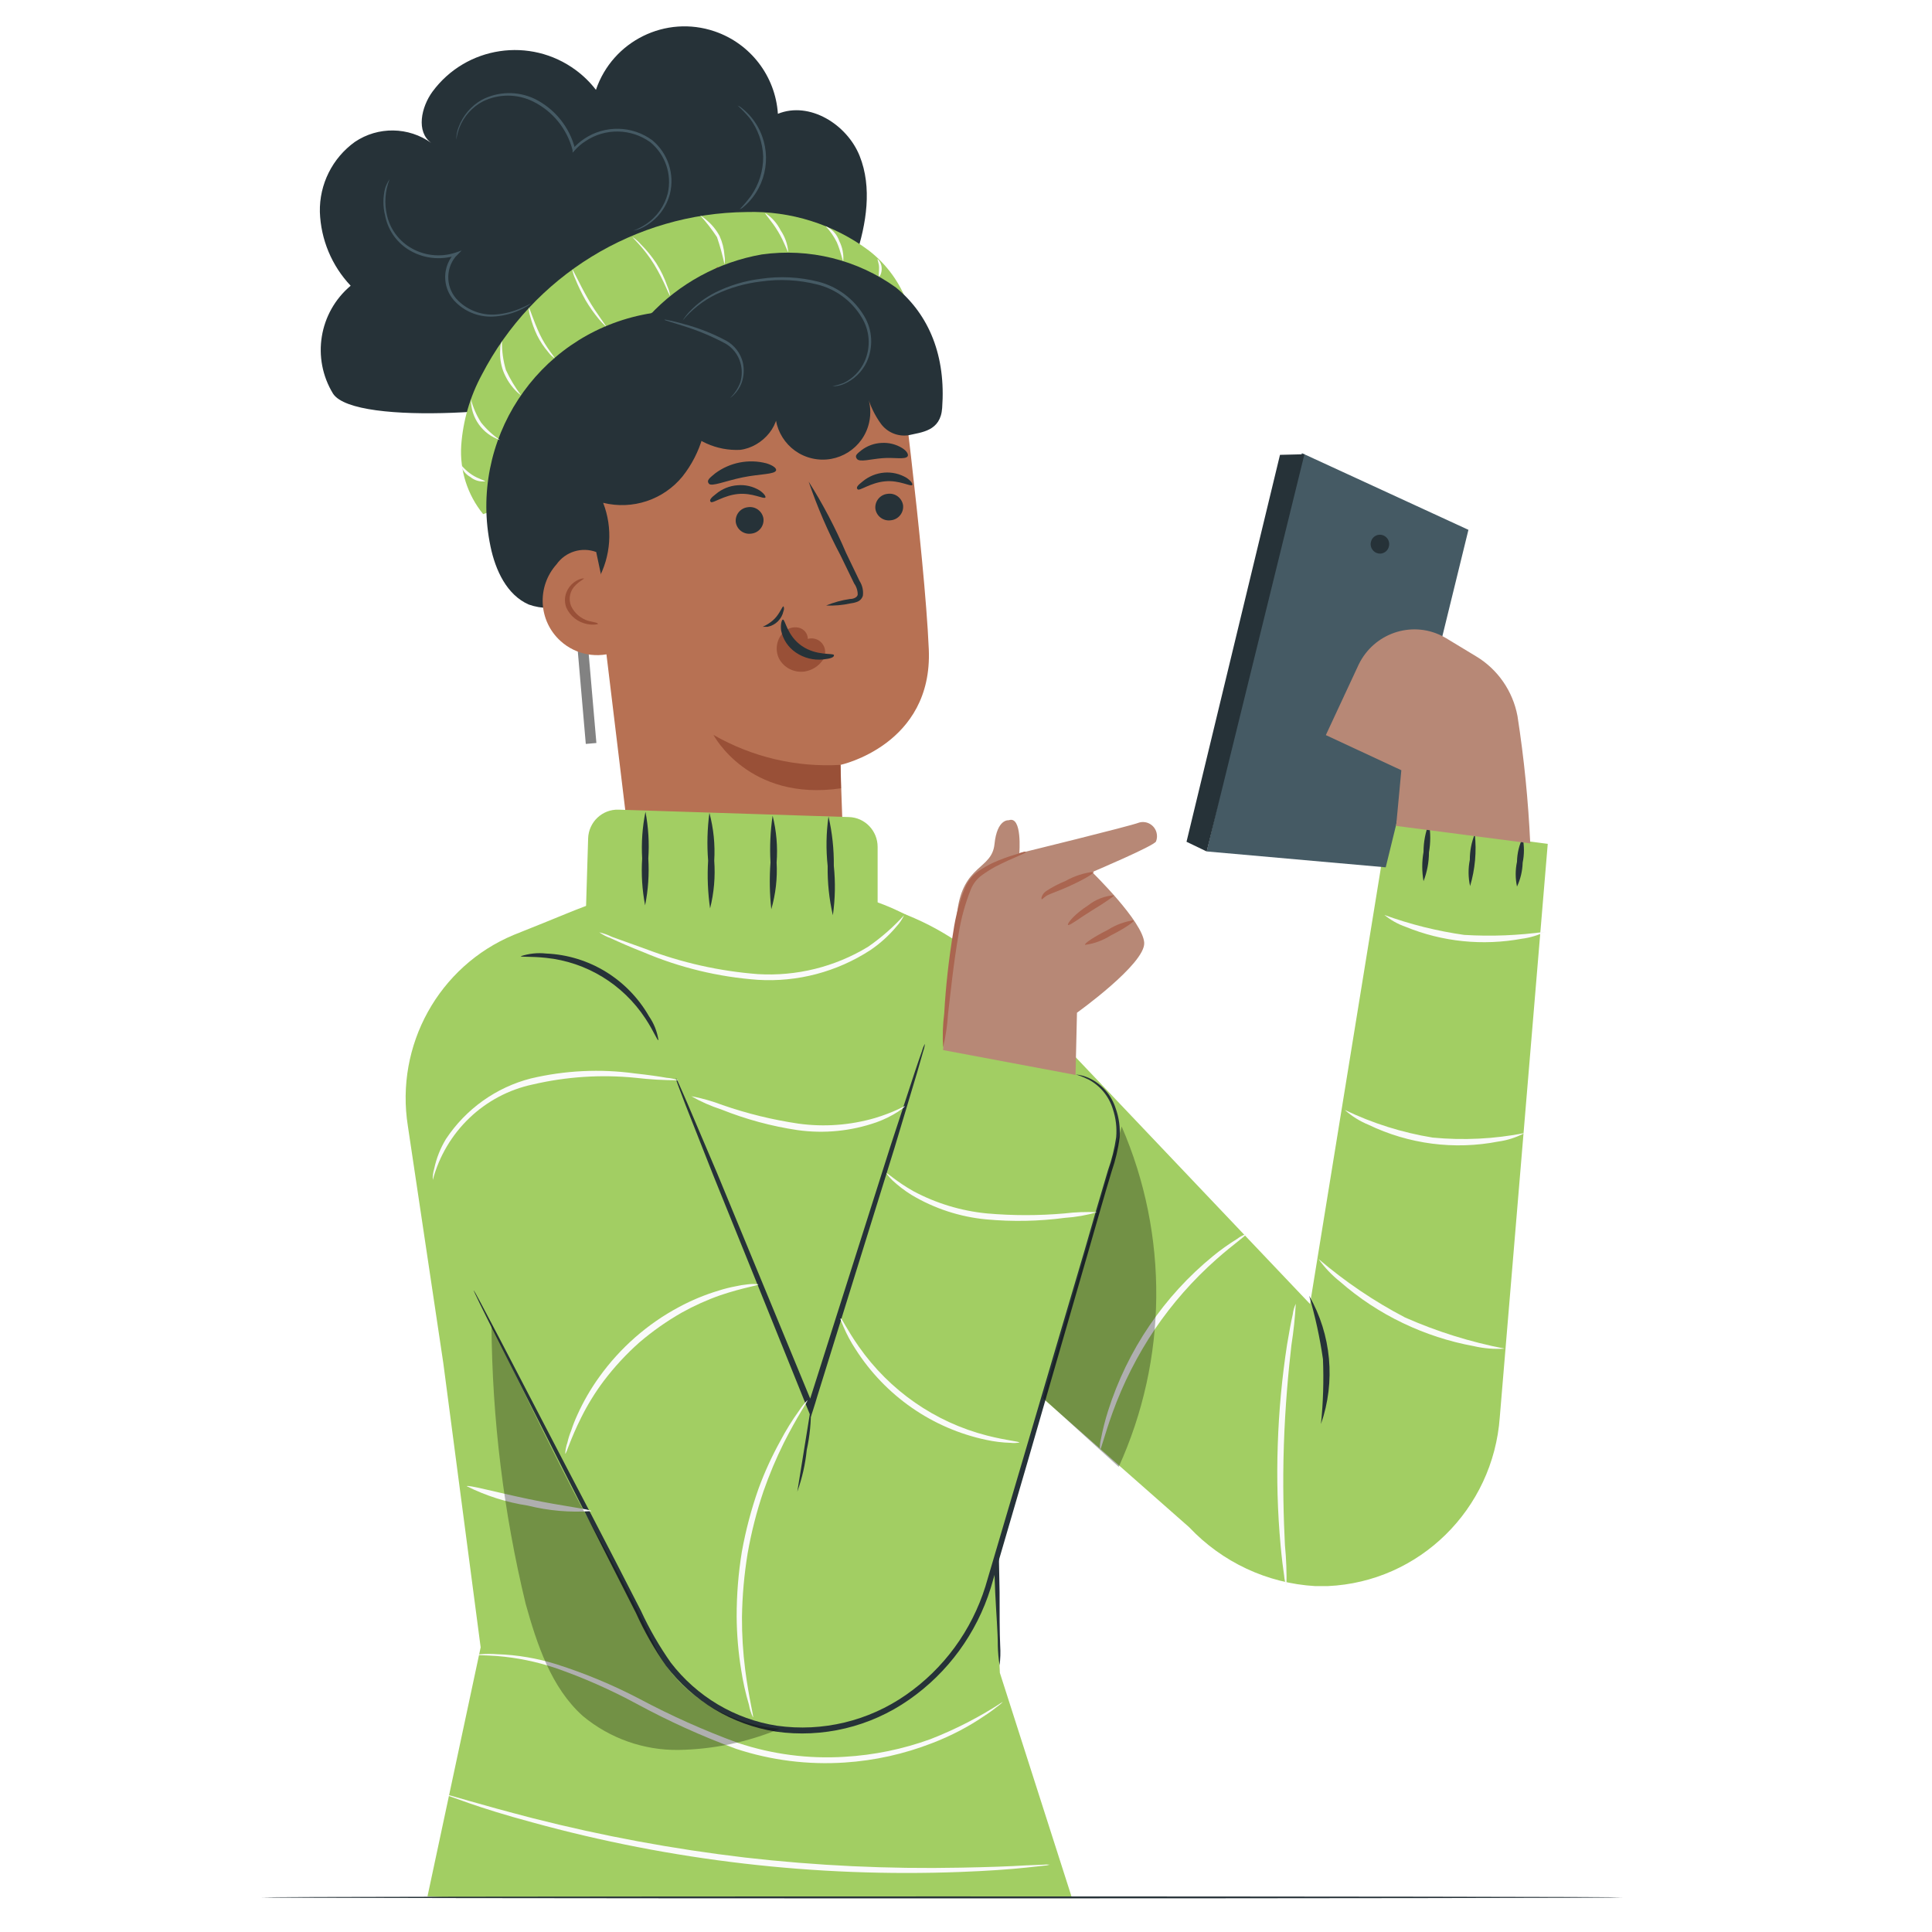 <?xml version="1.0" encoding="utf-8"?>
<!-- Generator: Adobe Illustrator 24.0.0, SVG Export Plug-In . SVG Version: 6.00 Build 0)  -->
<svg version="1.1" xmlns="http://www.w3.org/2000/svg" xmlns:xlink="http://www.w3.org/1999/xlink" x="0px" y="0px"
	 viewBox="0 0 512 512" style="enable-background:new 0 0 512 512;" xml:space="preserve">
<style type="text/css">
	.st0{fill:#263238;}
	.st1{fill:#848484;}
	.st2{opacity:0.6;}
	.st3{fill:#FFFFFF;}
	.st4{opacity:0.3;}
	.st5{fill:#455A64;}
	.st6{fill:#6993F6;}
	.st7{fill:#FFB000;}
	.st8{opacity:0.2;}
	.st9{fill:#FAFAFA;}
	.st10{fill:#A36957;}
	.st11{fill:#7C3B29;}
	.st12{fill:#EA81DB;}
	.st13{fill:#B77153;}
	.st14{fill:#995037;}
	.st15{fill:none;stroke:#4E585D;stroke-width:1.593;stroke-miterlimit:10;}
	.st16{fill:#FBFBFB;}
	.st17{fill:#FFBE9D;}
	.st18{opacity:0.6;fill:#FFFFFF;enable-background:new    ;}
	.st19{fill:#E0E0E0;}
	.st20{fill:#EB996E;}
	.st21{fill:#D1734A;}
	.st22{fill:#F7B73E;}
	.st23{fill:#FFAD9D;}
	.st24{fill:#E88774;}
	.st25{fill:#EF67D6;}
	.st26{fill:#A2CE63;}
	.st27{fill:#EAA98C;}
	.st28{fill:none;stroke:#4E585D;stroke-width:1.982;stroke-miterlimit:10;}
	.st29{clip-path:url(#SVGID_2_);}
	.st30{fill:#3A2110;}
	.st31{fill:#231409;}
	.st32{opacity:0.4;}
	.st33{fill:#E8505B;}
	.st34{fill:#828282;}
	.st35{fill:none;stroke:#4E585D;stroke-width:1.348;stroke-miterlimit:10;}
	.st36{fill:#0C45A8;}
	.st37{clip-path:url(#SVGID_4_);}
	.st38{fill:#B78876;}
	.st39{fill:#AA6550;}
	.st40{fill:#183D72;}
	.st41{fill:none;stroke:#4E585D;stroke-width:2.507;stroke-miterlimit:10;}
</style>
<g id="Layer_2">
</g>
<g id="Layer_3">
</g>
<g id="Layer_4">
</g>
<g id="Layer_5">
</g>
<g id="Layer_6">
</g>
<g id="Layer_7">
</g>
<g id="Layer_8">
</g>
<g id="Layer_9">
	<g>
		<g>
			<g id="freepik--character-1--inject-2_3_">
				
					<rect x="153.9" y="166.71" transform="matrix(0.996 -0.086 0.086 0.996 -15.004 13.961)" class="st34" width="2.82" height="30.5"/>
				<path class="st0" d="M154.1,104.02c-9.35,5.05-59.99,9.17-65.83,0.32c-5.74-9.38-3.76-21.54,4.66-28.62
					c-5.01-5.29-7.91-12.24-8.16-19.53c-0.16-7.35,3.31-14.3,9.28-18.59c6.15-4.14,14.22-4.02,20.25,0.29
					c-4.11-2.96-2.67-9.53,0.32-13.61c8.91-12.06,25.9-14.61,37.96-5.71c2.02,1.49,3.82,3.25,5.35,5.24
					c4.41-12.97,18.49-19.91,31.45-15.5c9.49,3.23,16.11,11.85,16.77,21.85c8.37-3.39,18.3,2.78,21.66,11.15
					c3.36,8.37,1.8,18.05-1.01,26.56"/>
				<path class="st26" d="M128.04,136.25c-4.17-5.12-6.25-11.64-5.81-18.23c0.47-6.55,2.33-12.92,5.45-18.7
					c13.61-26.25,40.6-42.83,70.16-43.13c11.68-0.35,23.13,3.26,32.48,10.25c9.39,7.29,13.8,19.3,11.37,30.93"/>
				<path class="st13" d="M223.51,223.89c-0.51-11.12-0.76-21.19-0.76-21.19s24.47-5.27,23.39-30.61s-8.63-83.3-8.63-83.3
					l-47.43-18.05l-37,39.45l14.22,117.73c2.53,16.64,12.7,30.1,29.38,27.86l0,0C212.53,253.68,224.15,239.85,223.51,223.89z"/>
				<path class="st0" d="M172.87,82.69c-7.22,11.87-2.13,19.06,7.22,29.31c3.88,4.82,9.84,7.51,16.03,7.22
					c6.06-0.72,11.44-6.97,9.64-12.81c-1.55,6.78,2.7,13.54,9.48,15.08c6.78,1.55,13.54-2.7,15.08-9.48
					c0.55-2.41,0.38-4.92-0.49-7.23c0.75,2.7,1.97,5.24,3.61,7.51c1.66,2.27,4.43,3.44,7.22,3.07c3.61-0.83,8.59-1.08,9.02-7.22
					c1.01-13.68-3.36-24.62-12.24-31.94c-10.28-7.39-23.01-10.53-35.55-8.77c-11.44,2-21.91,7.69-29.81,16.21"/>
				<path class="st0" d="M180.23,82.08c3.8,6.87,6.18,14.43,7,22.23c0.82,7.86-1.45,15.74-6.35,21.94c-5.07,6.21-13.26,8.93-21.04,7
					c2.6,6.69,2.08,14.19-1.41,20.46c-3.79,6.23-11.43,8.94-18.3,6.5c-5.85-2.56-8.84-9.13-10.14-15.38
					c-5.86-28.04,12.12-55.52,40.15-61.38c3.66-0.77,7.39-1.13,11.13-1.1"/>
				<path class="st13" d="M158,146.29c-3.83-1.42-8.14-0.09-10.5,3.25c-5.32,5.94-4.83,15.06,1.11,20.39
					c4.07,3.65,9.86,4.69,14.95,2.68"/>
				<path class="st14" d="M158.47,165.38c0,0-1.08,0.36-2.89,0c-2.42-0.47-4.47-2.08-5.49-4.33c-0.5-1.3-0.5-2.74,0-4.04
					c0.4-1.04,1.07-1.95,1.95-2.63c1.48-1.12,2.67-1.15,2.71-1.05c0.04,0.11-0.97,0.54-2.17,1.7c-1.54,1.43-2.03,3.66-1.23,5.59
					c0.91,1.91,2.59,3.34,4.62,3.93C157.39,164.91,158.47,164.98,158.47,165.38z"/>
				<path class="st0" d="M207.63,160.69c0,0,0.32,0.51,0,1.26c-0.22,1.03-0.73,1.97-1.48,2.71c-0.74,0.74-1.68,1.24-2.71,1.44
					c-0.79,0-1.26,0-1.3,0s1.73-0.69,3.14-2.13C206.69,162.53,207.3,160.65,207.63,160.69z"/>
				<path class="st0" d="M239.32,133.87c0.23,1.98-1.19,3.77-3.17,4c-0.03,0-0.05,0.01-0.08,0.01c-1.95,0.28-3.76-1.05-4.08-3
					c-0.23-1.98,1.19-3.77,3.17-4c0.03,0,0.05-0.01,0.08-0.01C237.19,130.59,239,131.93,239.32,133.87z"/>
				<path class="st0" d="M241.74,128.53c-0.4,0.51-3.36-1.34-7.22-0.97c-3.86,0.36-6.68,2.6-7.22,2.13s0-1.08,1.34-2.13
					c1.61-1.33,3.59-2.13,5.67-2.31c2.07-0.17,4.14,0.31,5.92,1.37C241.48,127.45,241.95,128.28,241.74,128.53z"/>
				<path class="st0" d="M202.32,137.41c0.23,1.98-1.19,3.77-3.17,4c-0.03,0-0.05,0.01-0.08,0.01c-1.95,0.28-3.76-1.05-4.08-3
					c-0.23-1.98,1.19-3.77,3.17-4c0.03,0,0.05-0.01,0.08-0.01C200.19,134.13,202.01,135.47,202.32,137.41z"/>
				<path class="st0" d="M202.83,131.85c-0.43,0.51-3.39-1.3-7.22-0.94c-3.83,0.36-6.68,2.56-7.22,2.13c-0.54-0.43,0-1.12,1.34-2.13
					c1.61-1.35,3.61-2.16,5.7-2.31c2.06-0.19,4.12,0.29,5.88,1.37C202.54,130.8,203.01,131.63,202.83,131.85z"/>
				<path class="st0" d="M218.92,160.47c2.03-0.83,4.15-1.42,6.32-1.73c1.01,0,1.95-0.47,2.06-1.15c0.01-1.06-0.32-2.1-0.94-2.96
					l-3.61-7.44c-3.34-6.28-6.16-12.83-8.45-19.56c3.8,6,7.11,12.3,9.89,18.84l3.61,7.51c0.74,1.16,1.05,2.54,0.87,3.9
					c-0.23,0.76-0.81,1.36-1.55,1.62c-0.55,0.21-1.12,0.34-1.7,0.4C223.29,160.37,221.11,160.56,218.92,160.47z"/>
				<path class="st14" d="M218.38,174.22c0.79-1.83-0.05-3.95-1.88-4.75c-0.76-0.33-1.62-0.39-2.42-0.16
					c-0.01-1.42-1-2.64-2.38-2.96c-1.37-0.31-2.81,0.07-3.86,1.01c-2.02,1.83-2.58,4.78-1.37,7.22c1.31,2.4,3.97,3.74,6.68,3.39
					c2.7-0.39,4.95-2.28,5.81-4.87"/>
				<path class="st0" d="M207.48,164.19c0.65,0,1.05,4.22,4.98,6.97c3.93,2.74,8.48,1.84,8.55,2.45c0.07,0.61-0.94,0.94-2.89,1.15
					c-2.55,0.26-5.11-0.39-7.22-1.84c-2.02-1.36-3.42-3.46-3.9-5.85C206.8,165.38,207.19,164.19,207.48,164.19z"/>
				<path class="st0" d="M205.68,124.63c-0.29,1.12-4.3,0.94-8.88,1.88c-4.58,0.94-8.27,2.56-8.95,1.66
					c-0.69-0.9,0.25-1.52,1.66-2.71c3.89-2.91,8.9-3.9,13.61-2.67C204.88,123.33,205.79,124.09,205.68,124.63z"/>
				<path class="st0" d="M240.54,120.91c-0.61,0.97-3.61,0.25-6.71,0.51c-3.1,0.25-5.99,1.12-6.71,0.22c-0.72-0.9,0-1.37,1.15-2.31
					c1.54-1.18,3.4-1.86,5.34-1.95c1.93-0.12,3.84,0.35,5.49,1.37C240.36,119.54,240.8,120.45,240.54,120.91z"/>
				<path class="st14" d="M222.75,202.7c-11.76,0.69-23.46-2.07-33.67-7.94c0,0,9.28,17.76,33.78,14.15L222.75,202.7z"/>
				<path class="st9" d="M138.08,104.75c0,0-0.76-0.47-1.73-1.55c-1.29-1.42-2.31-3.08-3-4.87c-0.66-1.81-0.93-3.74-0.79-5.67
					c-0.02-0.8,0.14-1.59,0.47-2.31c-0.05,2.61,0.3,5.22,1.05,7.72C135.17,100.43,136.51,102.66,138.08,104.75z"/>
				<path class="st9" d="M146.96,94.93c-0.63-0.42-1.18-0.94-1.62-1.55c-1.18-1.37-2.19-2.89-3-4.51c-0.78-1.63-1.39-3.34-1.84-5.09
					c-0.25-0.71-0.38-1.45-0.36-2.2c0.25,0,1.12,3.21,2.89,6.97C144.79,92.29,147.17,94.75,146.96,94.93z"/>
				<path class="st9" d="M160.56,86.52c0,0-0.76-0.65-1.8-1.88c-1.34-1.61-2.55-3.32-3.61-5.13c-1.02-1.82-1.93-3.7-2.71-5.63
					c-0.37-0.78-0.63-1.61-0.79-2.45c0.25,0,1.8,3.61,4.15,7.72C158.14,83.27,160.78,86.37,160.56,86.52z"/>
				<path class="st9" d="M177.6,78.36c-0.29,0-1.59-3.93-4.26-8.3s-5.92-7.22-5.7-7.22c0.78,0.5,1.48,1.11,2.09,1.8
					c1.58,1.57,2.99,3.3,4.22,5.16c1.19,1.89,2.16,3.92,2.89,6.03C177.2,76.64,177.45,77.49,177.6,78.36z"/>
				<path class="st9" d="M192,70.06c-0.52-2.44-1.18-4.85-1.99-7.22c-1.33-2.02-2.82-3.94-4.44-5.74c0,0,0.76,0.4,1.77,1.3
					c1.37,1.16,2.51,2.57,3.36,4.15c0.74,1.63,1.18,3.38,1.3,5.16C192.15,68.49,192.15,69.29,192,70.06z"/>
				<path class="st9" d="M208.89,66.78c-0.22,0-0.97-2.53-2.67-5.38c-1.7-2.85-3.61-4.73-3.39-4.91c1.73,1.13,3.13,2.7,4.04,4.55
					C208.03,62.74,208.73,64.72,208.89,66.78z"/>
				<path class="st9" d="M223.47,69.19c-0.22,0-0.58-2.35-1.7-4.98c-0.77-1.56-1.77-2.99-2.96-4.26c1.71,0.74,3.02,2.17,3.61,3.93
					C223.26,65.53,223.62,67.36,223.47,69.19z"/>
				<path class="st9" d="M232.6,68.65c0,0,0.94,0.79,1.05,2.24s-0.51,2.45-0.69,2.38c-0.18-0.07,0-1.08,0-2.31
					C232.96,69.74,232.42,68.76,232.6,68.65z"/>
				<path class="st9" d="M132.52,116.62c-4.66-1.54-7.78-5.92-7.72-10.83c0.56,2.2,1.48,4.3,2.71,6.21
					C128.94,113.78,130.63,115.34,132.52,116.62z"/>
				<path class="st9" d="M128.58,127.56c-1.41,0.17-2.84-0.24-3.93-1.15c-1.25-0.69-2.17-1.84-2.56-3.21c0.18,0,1.15,1.41,2.96,2.6
					C126.85,126.98,128.62,127.34,128.58,127.56z"/>
				<path class="st5" d="M220.58,102.36c0.99-0.2,1.97-0.48,2.92-0.83c2.51-1.19,4.51-3.24,5.63-5.77
					c1.69-3.78,1.39-8.15-0.79-11.66c-2.6-4.34-6.82-7.47-11.73-8.7c-4.91-1.24-10.01-1.51-15.01-0.79
					c-4.1,0.48-8.1,1.63-11.84,3.39c-3.41,1.67-6.44,4.05-8.88,6.97c0.55-0.88,1.19-1.71,1.91-2.45c1.96-2.05,4.25-3.74,6.79-5.02
					c3.76-1.87,7.81-3.09,11.98-3.61c5.1-0.76,10.3-0.5,15.3,0.76c5.08,1.3,9.44,4.56,12.13,9.06c2.25,3.71,2.5,8.3,0.69,12.24
					c-1.23,2.61-3.38,4.67-6.03,5.81C222.69,102.18,221.64,102.39,220.58,102.36z"/>
				<path class="st5" d="M193.48,105.47c1.2-1.16,2.13-2.58,2.71-4.15c0.51-1.72,0.51-3.55,0-5.27c-0.63-2.12-2.05-3.92-3.97-5.02
					c-3.6-1.92-7.37-3.49-11.26-4.69c-3-0.97-4.91-1.48-4.87-1.59s0.51,0,1.37,0.18c0.87,0.18,2.13,0.47,3.61,0.9
					c4.02,1.05,7.9,2.58,11.55,4.55c2.06,1.21,3.56,3.18,4.19,5.49c0.46,1.86,0.36,3.82-0.29,5.63c-0.45,1.2-1.17,2.29-2.09,3.18
					C194.15,104.99,193.83,105.25,193.48,105.47z"/>
				<path class="st5" d="M120.93,37.07c-0.03-1.16,0.18-2.32,0.61-3.39c1.13-3.05,3.3-5.61,6.14-7.22c4.33-2.26,9.46-2.38,13.9-0.32
					c5.41,2.63,9.37,7.52,10.83,13.35h-0.65c0.89-1.04,1.93-1.95,3.07-2.71c5.5-3.68,12.72-3.53,18.05,0.4
					c4.14,3.45,5.95,8.95,4.66,14.18c-0.89,3.45-3.08,6.42-6.1,8.3c-1.1,0.72-2.32,1.23-3.61,1.48c1.18-0.45,2.3-1.03,3.36-1.73
					c2.87-1.91,4.93-4.82,5.77-8.16c1.15-5.01-0.63-10.25-4.58-13.53c-5.12-3.71-12.01-3.83-17.25-0.29
					c-1.09,0.7-2.08,1.55-2.92,2.53l-0.47,0.51v-0.65c-1.43-5.63-5.26-10.35-10.47-12.92c-4.21-2.08-9.15-2.08-13.35,0
					c-2.76,1.47-4.92,3.86-6.1,6.75C121.38,34.75,121.09,35.9,120.93,37.07z"/>
				<path class="st5" d="M195.5,27.98c0.4,0.15,0.76,0.37,1.08,0.65c0.91,0.72,1.75,1.53,2.49,2.42c5.09,6.12,5.26,14.95,0.4,21.26
					c-0.7,0.91-1.5,1.75-2.38,2.49c-0.31,0.3-0.68,0.53-1.08,0.69c1.09-1.14,2.1-2.34,3.03-3.61c2.12-3.04,3.24-6.66,3.21-10.36
					c-0.12-3.71-1.38-7.29-3.61-10.25C197.66,30.1,196.61,29.01,195.5,27.98z"/>
				<path class="st5" d="M103.25,47.5c-1.21,3.05-1.45,6.41-0.69,9.6c0.8,3.45,2.93,6.44,5.92,8.34c3.67,2.32,8.19,2.86,12.31,1.48
					l1.55-0.54l-1.15,1.19l-0.51,0.51c-2.79,3.51-2.45,8.56,0.79,11.66c2.62,2.53,6.18,3.84,9.82,3.61c2.44-0.17,4.82-0.79,7.04-1.8
					c1.59-0.69,2.42-1.19,2.45-1.12c-0.72,0.54-1.5,1.01-2.31,1.41c-2.26,1.13-4.71,1.81-7.22,2.02c-3.8,0.34-7.56-0.97-10.32-3.61
					c-3.56-3.34-3.96-8.86-0.9-12.67l0.58-0.58l0.36,0.65c-4.33,1.45-9.08,0.85-12.92-1.62c-3.13-2.03-5.29-5.25-5.99-8.91
					c-0.6-2.37-0.6-4.85,0-7.22C102.33,49.04,102.73,48.23,103.25,47.5z"/>
			</g>
			<g>
				<defs>
					<rect id="SVGID_3_" x="58" y="41.18" width="396.28" height="461.82"/>
				</defs>
				<clipPath id="SVGID_2_">
					<use xlink:href="#SVGID_3_"  style="overflow:visible;"/>
				</clipPath>
				<g id="freepik--Character--inject-2" class="st29">
					<path class="st26" d="M206.69,236.98l29.5,3.99c11.14,3.69,21.22,10.09,29.34,18.64l81.64,85.96l20.7-127.42l42.3,5.48
						l-12.71,151.92c-1.75,24.45-21.34,43.69-45.56,44.78c-1.13,0-2.25,0-3.38,0c-12.68-0.74-24.61-6.31-33.38-15.6l-53.52-47.16"/>
					<path class="st0" d="M402.02,234.95c0.93-1.98,1.44-4.14,1.5-6.33c0.45-2.17,0.45-4.41,0-6.58c-0.95,1.97-1.46,4.13-1.5,6.33
						C401.56,230.54,401.56,232.78,402.02,234.95z"/>
					<path class="st0" d="M389.59,234.82c1.33-4.47,1.75-9.16,1.25-13.8c-0.88,2.17-1.33,4.49-1.32,6.84
						C389.06,230.16,389.08,232.53,389.59,234.82z"/>
					<path class="st0" d="M377.25,233.53c0.94-2.43,1.43-5.02,1.44-7.63c0.45-2.56,0.45-5.19,0-7.75c-0.95,2.43-1.44,5.02-1.44,7.63
						C376.8,228.34,376.8,230.96,377.25,233.53z"/>
					<path class="st5" d="M345.03,120.09c-0.81,1.49-25.24,105.55-25.24,105.55l47.44,4.21l21.92-89.44L345.03,120.09z"/>
					<polygon class="st0" points="319.79,225.65 314.44,223.08 339.21,120.54 345.69,120.38 					"/>
					<path class="st0" d="M363.26,143.8c-0.21,1.36,0.7,2.64,2.04,2.88c1.33,0.23,2.59-0.68,2.81-2.03c0-0.01,0-0.02,0.01-0.03
						c0.23-1.36-0.68-2.65-2.03-2.88c0,0,0,0,0,0c-1.33-0.23-2.59,0.68-2.81,2.03C363.26,143.78,363.26,143.79,363.26,143.8z"/>
					<path class="st38" d="M369.99,218.87l1.38-14.75l-20.01-9.31l8.71-18.71c4-8.24,13.85-11.65,22-7.61
						c0.4,0.2,0.79,0.41,1.17,0.64l7.95,4.81c5.73,3.44,9.72,9.21,10.96,15.82c1.74,11.18,2.86,22.44,3.38,33.74"/>
					<path class="st26" d="M216.93,235.58c37.76,4.27,50.1,32.79,67.64,58.3l25.46,47.47l-48.54,16.27l3.48,85.68l22.3,69.63
						l-173.98-10.38l14.09-65.99l-9.9-75.33l-9.39-62.82c-3.41-21.41,8.2-42.37,28.03-50.64c23.42-9.24,24.05-10.98,42.68-11.81
						c5.92-0.25,33.35-1.42,38.14-0.22"/>
					<path class="st0" d="M264.9,441.31c-0.27-1.71-0.43-3.43-0.47-5.16c0-3.64-0.41-8.39-0.69-14.15
						c-0.5-11.93-1.06-28.48-1.63-46.62c-0.56-18.14-0.94-34.81-1.16-46.65c0-5.76,0-10.51-0.16-14.15
						c-0.1-1.73-0.04-3.47,0.16-5.19c0.31,1.7,0.47,3.43,0.47,5.16c0.19,3.61,0.41,8.39,0.69,14.12c0.5,11.93,1.1,28.48,1.63,46.65
						c0.53,18.17,0.97,34.81,1.16,46.65c0,5.76,0,10.54,0.16,14.15C265.17,437.85,265.12,439.59,264.9,441.31z"/>
					<path class="st26" d="M232.58,242.2v-17.76c0-4.27-3.35-7.78-7.58-7.91l-61.09-1.96c-4.3-0.14-7.91,3.27-8.05,7.62
						c0,0.01,0,0.03,0,0.04l-0.88,28.83l35.7,33.11l34.7,3.64l5.92-19.43L232.58,242.2z"/>
					<path class="st26" d="M153.39,244.16c8.98,7.61,15.98,17.32,20.39,28.29l41.68,101.47l29.65-97.29l38.23,7.69
						c8.69,1.74,14.33,10.27,12.61,19.05c-0.1,0.5-0.22,1-0.37,1.5l-37.29,127.68c-10.8,21.87-40.71,30.19-63.44,21.62l-3.13-1.23
						c-11.5-5.44-20.54-15.09-25.27-27l-32.41-63.87l-21.64-49.94c-0.44-1.04-0.85-2.09-1.25-3.16
						c-10.24-28.83,9.39-59.82,39.52-64.38l2.54-0.41"/>
					<path class="st0" d="M211.29,395.32c1.28-3.57,2.13-7.29,2.51-11.08c0.81-3.71,1.18-7.5,1.1-11.3"/>
					<path class="st0" d="M285.03,284.74c0,0,1.25,0.28,3.41,1.33c3.11,1.64,5.44,4.46,6.48,7.85c0.8,2.4,1.1,4.95,0.88,7.47
						c-0.44,3-1.17,5.95-2.19,8.8c-1.88,6.33-4.01,13.51-6.26,21.43c-4.7,15.82-10.27,34.81-16.47,55.83l-9.74,32.98
						c-3.64,11.67-11.04,21.77-21.01,28.71c-9.98,6.96-22.18,9.89-34.19,8.2c-11.17-1.72-21.26-7.72-28.18-16.74
						c-3.03-4.32-5.68-8.9-7.89-13.7c-2.35-4.62-4.67-9.08-6.89-13.42c-4.48-8.64-8.64-16.68-12.53-24.05l-18.07-34.72l-5.01-9.49
						l-1.32-2.44c-0.31-0.54-0.5-0.82-0.53-0.79l0.38,0.85c0.31,0.66,0.69,1.49,1.19,2.5c1.13,2.31,2.72,5.51,4.73,9.49
						c4.2,8.39,10.21,20.32,17.63,35l12.24,24.15l6.86,13.51c2.21,4.89,4.87,9.57,7.95,13.96c7.13,9.37,17.54,15.61,29.09,17.44
						c12.41,1.77,25.02-1.25,35.32-8.45c10.28-7.15,17.89-17.56,21.64-29.59c3.34-11.46,6.56-22.46,9.64-33.01l16.16-55.93
						c2.29-7.94,4.32-15.16,6.26-21.52c1.01-2.91,1.72-5.93,2.1-8.99c0.19-2.62-0.17-5.25-1.06-7.72c-1.13-3.51-3.65-6.38-6.95-7.94
						C287.54,285.19,286.3,284.86,285.03,284.74z"/>
					<path class="st0" d="M245.11,276.63c-0.33,0.58-0.58,1.19-0.75,1.84c-0.5,1.39-1.1,3.16-1.85,5.38
						c-1.63,4.91-3.82,11.65-6.54,19.91l-20.92,65.83c-0.34,1.04-0.69,2.12-0.97,3.16h1.5l-25.52-61.81
						c-3.29-7.69-5.95-13.99-7.89-18.55c-0.88-2.06-1.63-3.7-2.19-5c-0.23-0.6-0.53-1.17-0.88-1.71c0.14,0.63,0.32,1.24,0.56,1.84
						l1.94,5.13l7.39,18.74c6.48,15.98,15.28,37.76,25.05,62l0.85,2.09l0.69-2.15c0.31-0.98,0.66-2.06,0.97-3.16
						c7.99-25.67,15.19-48.9,20.51-65.99c2.51-8.32,4.54-15.1,6.01-20.03c0.66-2.25,1.16-4.05,1.57-5.48
						C244.88,278.01,245.04,277.33,245.11,276.63z"/>
					<path class="st0" d="M138.02,253.4c0,0.28,2.6,0,6.67,0.44c10.71,1.1,20.37,6.99,26.33,16.05c2.29,3.45,3.13,5.89,3.48,5.76
						c-0.35-2.28-1.2-4.44-2.51-6.33c-5.67-9.87-15.93-16.13-27.21-16.62C142.5,252.45,140.2,252.68,138.02,253.4z"/>
					<path class="st0" d="M220.72,242.55c0.62-4.34,0.7-8.74,0.25-13.1c0.05-4.4-0.42-8.79-1.41-13.07
						c-0.62,4.35-0.69,8.76-0.22,13.13C219.27,233.89,219.73,238.27,220.72,242.55z"/>
					<path class="st0" d="M204.4,240.96c1.16-4.01,1.64-8.2,1.41-12.38c0.32-4.17-0.04-8.36-1.06-12.41
						c-0.6,4.1-0.79,8.24-0.56,12.38C203.88,232.69,203.96,236.84,204.4,240.96z"/>
					<path class="st0" d="M188.18,240.74c1.04-4.13,1.41-8.41,1.1-12.66c0.26-4.26-0.18-8.54-1.28-12.66
						c-0.56,4.2-0.67,8.44-0.34,12.66C187.4,232.31,187.58,236.55,188.18,240.74z"/>
					<path class="st0" d="M170.96,239.92c0.82-4.08,1.1-8.25,0.85-12.41c0.28-4.14,0.02-8.3-0.75-12.38
						c-0.83,4.07-1.12,8.23-0.88,12.38C169.91,231.67,170.18,235.84,170.96,239.92z"/>
					<path class="st0" d="M350.07,377.38c3.91-11.25,2.77-23.66-3.13-33.99c1.62,5.51,2.84,11.12,3.66,16.81
						C350.83,365.92,350.66,371.67,350.07,377.38z"/>
					<path class="st38" d="M249.93,278.28c0,0,2.16-24.24,3.76-36.75c1.6-12.5,9.17-11.05,9.86-17.82c0.69-6.77,3.76-6.33,3.76-6.33
						c3.66-1.33,2.82,8.74,2.82,8.74s29.53-7.22,31.75-8.13c1.98-0.56,4.04,0.6,4.6,2.61c0.22,0.79,0.18,1.63-0.12,2.39
						c-0.47,1.17-16.94,8.13-16.94,8.13s13.53,13.17,13.81,18.74c0.28,5.57-17.82,18.52-17.82,18.52l-0.38,16.49L249.93,278.28z"/>
					<path class="st39" d="M276.11,238.31c0.22,0,0.59-0.66,1.78-1.2c1.19-0.54,3.13-1.2,5.07-2.09c3.98-1.77,7.05-3.54,6.86-3.99
						c-2.64,0.31-5.2,1.15-7.52,2.47c-1.76,0.71-3.45,1.59-5.04,2.63C275.95,237.07,275.86,238.31,276.11,238.31z"/>
					<path class="st39" d="M283.03,245.11c0.31,0.35,2.85-1.68,6.26-3.77c3.41-2.09,5.92-3.77,5.92-4.08
						c-2.5,0.18-4.89,1.12-6.86,2.69C284.85,242.17,282.69,244.79,283.03,245.11z"/>
					<path class="st39" d="M287.54,250.4c2.43-0.32,4.76-1.18,6.83-2.5c3.57-1.8,6.26-3.61,6.07-4.02
						c-2.43,0.35-4.75,1.21-6.83,2.53C290.05,248.21,287.32,249.98,287.54,250.4z"/>
					<path class="st39" d="M249.93,277.58c0.69-2.93,1.13-5.92,1.32-8.93c0.66-5.51,1.41-13.17,2.85-21.49
						c0.63-3.88,1.68-7.68,3.13-11.33c0.58-1.51,1.57-2.83,2.85-3.8c1.19-0.87,2.44-1.66,3.73-2.37c4.85-2.47,8.14-3.54,8.02-3.83
						c-0.13-0.28-0.88,0-2.35,0.51c-2.14,0.6-4.23,1.37-6.26,2.28c-1.4,0.65-2.74,1.43-4.01,2.31c-1.52,1.08-2.71,2.55-3.44,4.27
						c-1.51,3.75-2.56,7.67-3.13,11.68c-1.19,7.18-2,14.41-2.41,21.68C249.84,271.55,249.75,274.57,249.93,277.58z"/>
					<path class="st9" d="M183.2,290.5c2.51,1.45,5.17,2.62,7.92,3.51c6.51,2.61,13.3,4.45,20.23,5.48
						c7.03,0.99,14.18,0.28,20.89-2.06c2.02-0.72,3.95-1.67,5.76-2.82c1.25-0.85,1.88-1.42,1.82-1.49
						c-0.06-0.06-2.91,1.65-7.92,3.16c-6.6,1.92-13.52,2.43-20.32,1.49c-6.83-1.01-13.55-2.65-20.07-4.91
						C188.81,291.83,186.03,291.04,183.2,290.5z"/>
					<path class="st9" d="M114.69,312.71c3.42-12.81,13.67-22.6,26.52-25.32c8.9-2.07,18.06-2.67,27.15-1.77
						c3.78,0.44,7.59,0.67,11.4,0.66c-1.01-0.36-2.06-0.58-3.13-0.66c-1.94-0.35-4.79-0.76-8.3-1.14
						c-9.23-1.27-18.61-0.82-27.68,1.33c-9.18,2.36-17.17,8.07-22.45,16.01c-1.48,2.43-2.54,5.09-3.13,7.88
						C114.77,310.68,114.64,311.7,114.69,312.71z"/>
					<path class="st9" d="M149.79,385.26c0.31,0,1.35-3.86,4.26-9.65c1.69-3.39,3.68-6.62,5.95-9.65c2.8-3.69,5.94-7.09,9.39-10.16
						c3.5-3,7.28-5.66,11.27-7.94c3.29-1.83,6.72-3.38,10.27-4.62c6.11-2.06,10.11-2.56,10.05-2.88c-0.94-0.12-1.88-0.12-2.82,0
						c-1.11,0.11-2.2,0.29-3.29,0.54c-1.45,0.27-2.88,0.63-4.29,1.08c-3.69,1.1-7.26,2.57-10.65,4.4
						c-8.36,4.46-15.59,10.81-21.14,18.55c-2.26,3.14-4.2,6.5-5.79,10.03c-0.62,1.35-1.17,2.73-1.63,4.15
						c-0.42,1.03-0.76,2.08-1,3.17C150.04,383.22,149.84,384.23,149.79,385.26z"/>
					<path class="st9" d="M199.55,455.11c0.28,0-1.06-4.84-2.07-12.66c-0.59-4.61-0.87-9.25-0.85-13.89
						c0.08-5.66,0.59-11.31,1.5-16.9c0.98-5.59,2.38-11.09,4.2-16.46c1.53-4.38,3.32-8.66,5.39-12.82
						c3.57-7.09,6.42-11.11,6.26-11.3c-0.83,0.82-1.56,1.74-2.19,2.72c-1.85,2.56-3.51,5.24-4.98,8.04
						c-2.25,4.06-4.19,8.29-5.79,12.66c-1.92,5.44-3.39,11.03-4.42,16.71c-0.93,5.7-1.39,11.47-1.38,17.25
						c0.04,4.71,0.44,9.41,1.19,14.05c0.48,3.14,1.17,6.23,2.07,9.27C198.68,452.94,199.04,454.06,199.55,455.11z"/>
					<path class="st9" d="M270.16,382.28c0-0.28-3.35-0.51-8.58-1.84c-13.76-3.52-25.82-11.89-34.01-23.61
						c-3.13-4.46-4.51-7.56-4.76-7.44c-0.25,0.13,0.16,0.85,0.75,2.28c0.87,2.03,1.92,3.98,3.13,5.82
						c7.89,12.4,20.38,21.08,34.66,24.09c2.13,0.46,4.3,0.73,6.48,0.79C268.62,382.46,269.4,382.43,270.16,382.28z"/>
					<path class="st9" d="M234.93,310.94c0,0,0.44,0.73,1.5,1.8c1.57,1.46,3.26,2.76,5.07,3.89c6.06,3.63,12.84,5.86,19.85,6.52
						c6.96,0.64,13.96,0.51,20.89-0.41c2.87-0.19,5.72-0.69,8.49-1.49c-2.87-0.13-5.75-0.03-8.61,0.32c-6.84,0.6-13.73,0.6-20.57,0
						c-6.81-0.66-13.43-2.66-19.48-5.89C237.47,313.09,235.12,310.72,234.93,310.94z"/>
					<path class="st9" d="M158.81,247.07c0.97,0.68,2.02,1.22,3.13,1.61c2.04,0.95,4.98,2.25,8.67,3.7
						c9.6,4.07,19.8,6.53,30.19,7.28c10.53,0.66,21-2.1,29.87-7.88c2.61-1.77,4.96-3.9,6.98-6.33c0.79-0.86,1.45-1.85,1.94-2.91
						c-2.86,3.16-6.08,5.98-9.58,8.39c-8.78,5.32-18.94,7.83-29.15,7.22c-10.22-0.78-20.28-3.04-29.87-6.71l-8.8-3.16
						C161.11,247.75,159.98,247.35,158.81,247.07z"/>
					<path class="st9" d="M291.49,384.28c0.28,0,1.16-3.83,3.32-9.84c2.82-7.82,6.59-15.26,11.21-22.15
						c4.66-6.86,10.15-13.1,16.35-18.58c4.76-4.21,8.02-6.33,7.86-6.68c-0.88,0.31-1.7,0.76-2.44,1.33
						c-2.18,1.35-4.28,2.84-6.26,4.46c-13.08,10.66-22.78,24.97-27.9,41.14c-0.77,2.44-1.4,4.92-1.88,7.44
						C291.52,382.34,291.44,383.31,291.49,384.28z"/>
					<path class="st9" d="M340.93,420.48c0.08-3.68-0.05-7.35-0.41-11.01c-0.34-6.8-0.63-16.17-0.28-26.55
						c0.34-10.38,1.22-19.69,2-26.46c0.57-3.63,0.96-7.28,1.16-10.95c-0.43,0.9-0.7,1.86-0.81,2.85c-0.44,1.87-0.94,4.59-1.5,7.94
						c-1.36,8.8-2.18,17.68-2.47,26.59c-0.31,8.89-0.06,17.79,0.75,26.65c0.31,3.42,0.66,6.17,0.94,8.04
						C340.39,418.56,340.6,419.54,340.93,420.48z"/>
					<path class="st9" d="M349.42,333.64c1.61,2.27,3.53,4.29,5.7,6.01c5.03,4.41,10.64,8.1,16.66,10.98
						c5.97,2.86,12.29,4.92,18.79,6.11c2.69,0.62,5.45,0.85,8.2,0.66c-9.09-1.74-17.95-4.51-26.43-8.26
						C364.15,344.86,356.46,339.65,349.42,333.64z"/>
					<path class="st9" d="M356.37,294.14c1.85,1.66,3.97,2.98,6.26,3.92c10.72,5.16,22.79,6.73,34.45,4.46
						c2.43-0.33,4.78-1.09,6.95-2.25c-8.02,1.57-16.23,1.98-24.36,1.2C371.59,300.16,363.75,297.69,356.37,294.14z"/>
					<path class="st9" d="M366.89,242.48c1.69,1.38,3.61,2.45,5.67,3.16c4.83,1.97,9.91,3.24,15.09,3.77
						c5.22,0.53,10.49,0.32,15.66-0.63c2.17-0.28,4.29-0.91,6.26-1.87c-7.14,1-14.35,1.29-21.54,0.85
						C380.82,246.74,373.74,244.97,366.89,242.48z"/>
					<path class="st9" d="M125.96,438.62c0,0,2.1,0,5.82,0.25c5.24,0.43,10.41,1.49,15.41,3.16c7.41,2.58,14.6,5.76,21.51,9.49
						c8.52,4.62,17.35,8.62,26.43,11.96c9.27,3.04,19.02,4.26,28.75,3.61c7.91-0.52,15.71-2.25,23.11-5.13
						c4.99-1.9,9.74-4.38,14.15-7.41c1.6-1.01,2.72-1.99,3.51-2.56c0.42-0.29,0.8-0.63,1.13-1.01c-6.04,3.97-12.47,7.29-19.2,9.91
						c-7.34,2.66-15.01,4.24-22.8,4.68c-9.54,0.59-19.1-0.65-28.18-3.67c-9-3.3-17.77-7.22-26.24-11.74
						c-7.03-3.67-14.37-6.72-21.92-9.12c-5.08-1.59-10.34-2.48-15.66-2.66c-1.44-0.11-2.88-0.11-4.32,0
						C126.95,438.38,126.45,438.46,125.96,438.62z"/>
					<path class="st9" d="M123.71,393.87c5.09,2.54,10.54,4.27,16.16,5.13c5.51,1.37,11.19,1.86,16.85,1.46
						c0-0.47-7.45-1.27-16.53-3.17C131.1,395.38,123.86,393.39,123.71,393.87z"/>
					<path class="st9" d="M118.32,475.62c0.48,0.28,1,0.51,1.53,0.66l4.45,1.58c3.88,1.36,9.58,3.16,16.66,5.06
						c36.97,10.19,75.25,14.63,113.54,13.17c7.33-0.28,13.25-0.7,17.35-1.14l4.7-0.51c0.55-0.02,1.1-0.11,1.63-0.28
						c-0.55-0.07-1.11-0.07-1.66,0l-4.73,0.19c-4.07,0.25-9.99,0.47-17.32,0.6c-19.07,0.38-38.14-0.52-57.08-2.69
						c-18.93-2.23-37.7-5.71-56.18-10.41c-7.08-1.84-12.81-3.42-16.75-4.56l-4.54-1.3C119.4,475.83,118.86,475.7,118.32,475.62z"/>
					<g class="st4">
						<path d="M206.63,458.15c-8.5,3.54-17.58,5.44-26.77,5.6c-9.25,0.13-18.25-3.05-25.4-8.99c-8.39-7.5-12.15-18.99-15.16-29.75
							c-5.84-24.16-8.87-48.93-9.05-73.81c0,0,18.19,37.98,24.71,49.66c5.79,10.29,11.74,20.79,18.79,35.76
							c5.64,12.12,19.13,20.41,32.91,21.52"/>
					</g>
					<g class="st4">
						<path d="M297.25,298.54c12.5,28.8,12.21,61.63-0.78,90.2l-20.04-18.23L297.25,298.54z"/>
					</g>
				</g>
			</g>
		</g>
		<g>
			<g>
				<path class="st0" d="M430,502.83c0,0.14-80.75,0.26-180.35,0.26c-99.63,0-180.36-0.12-180.36-0.26
					c0-0.14,80.74-0.26,180.36-0.26C349.25,502.57,430,502.68,430,502.83z"/>
			</g>
		</g>
	</g>
</g>
<g id="Layer_10">
</g>
</svg>
